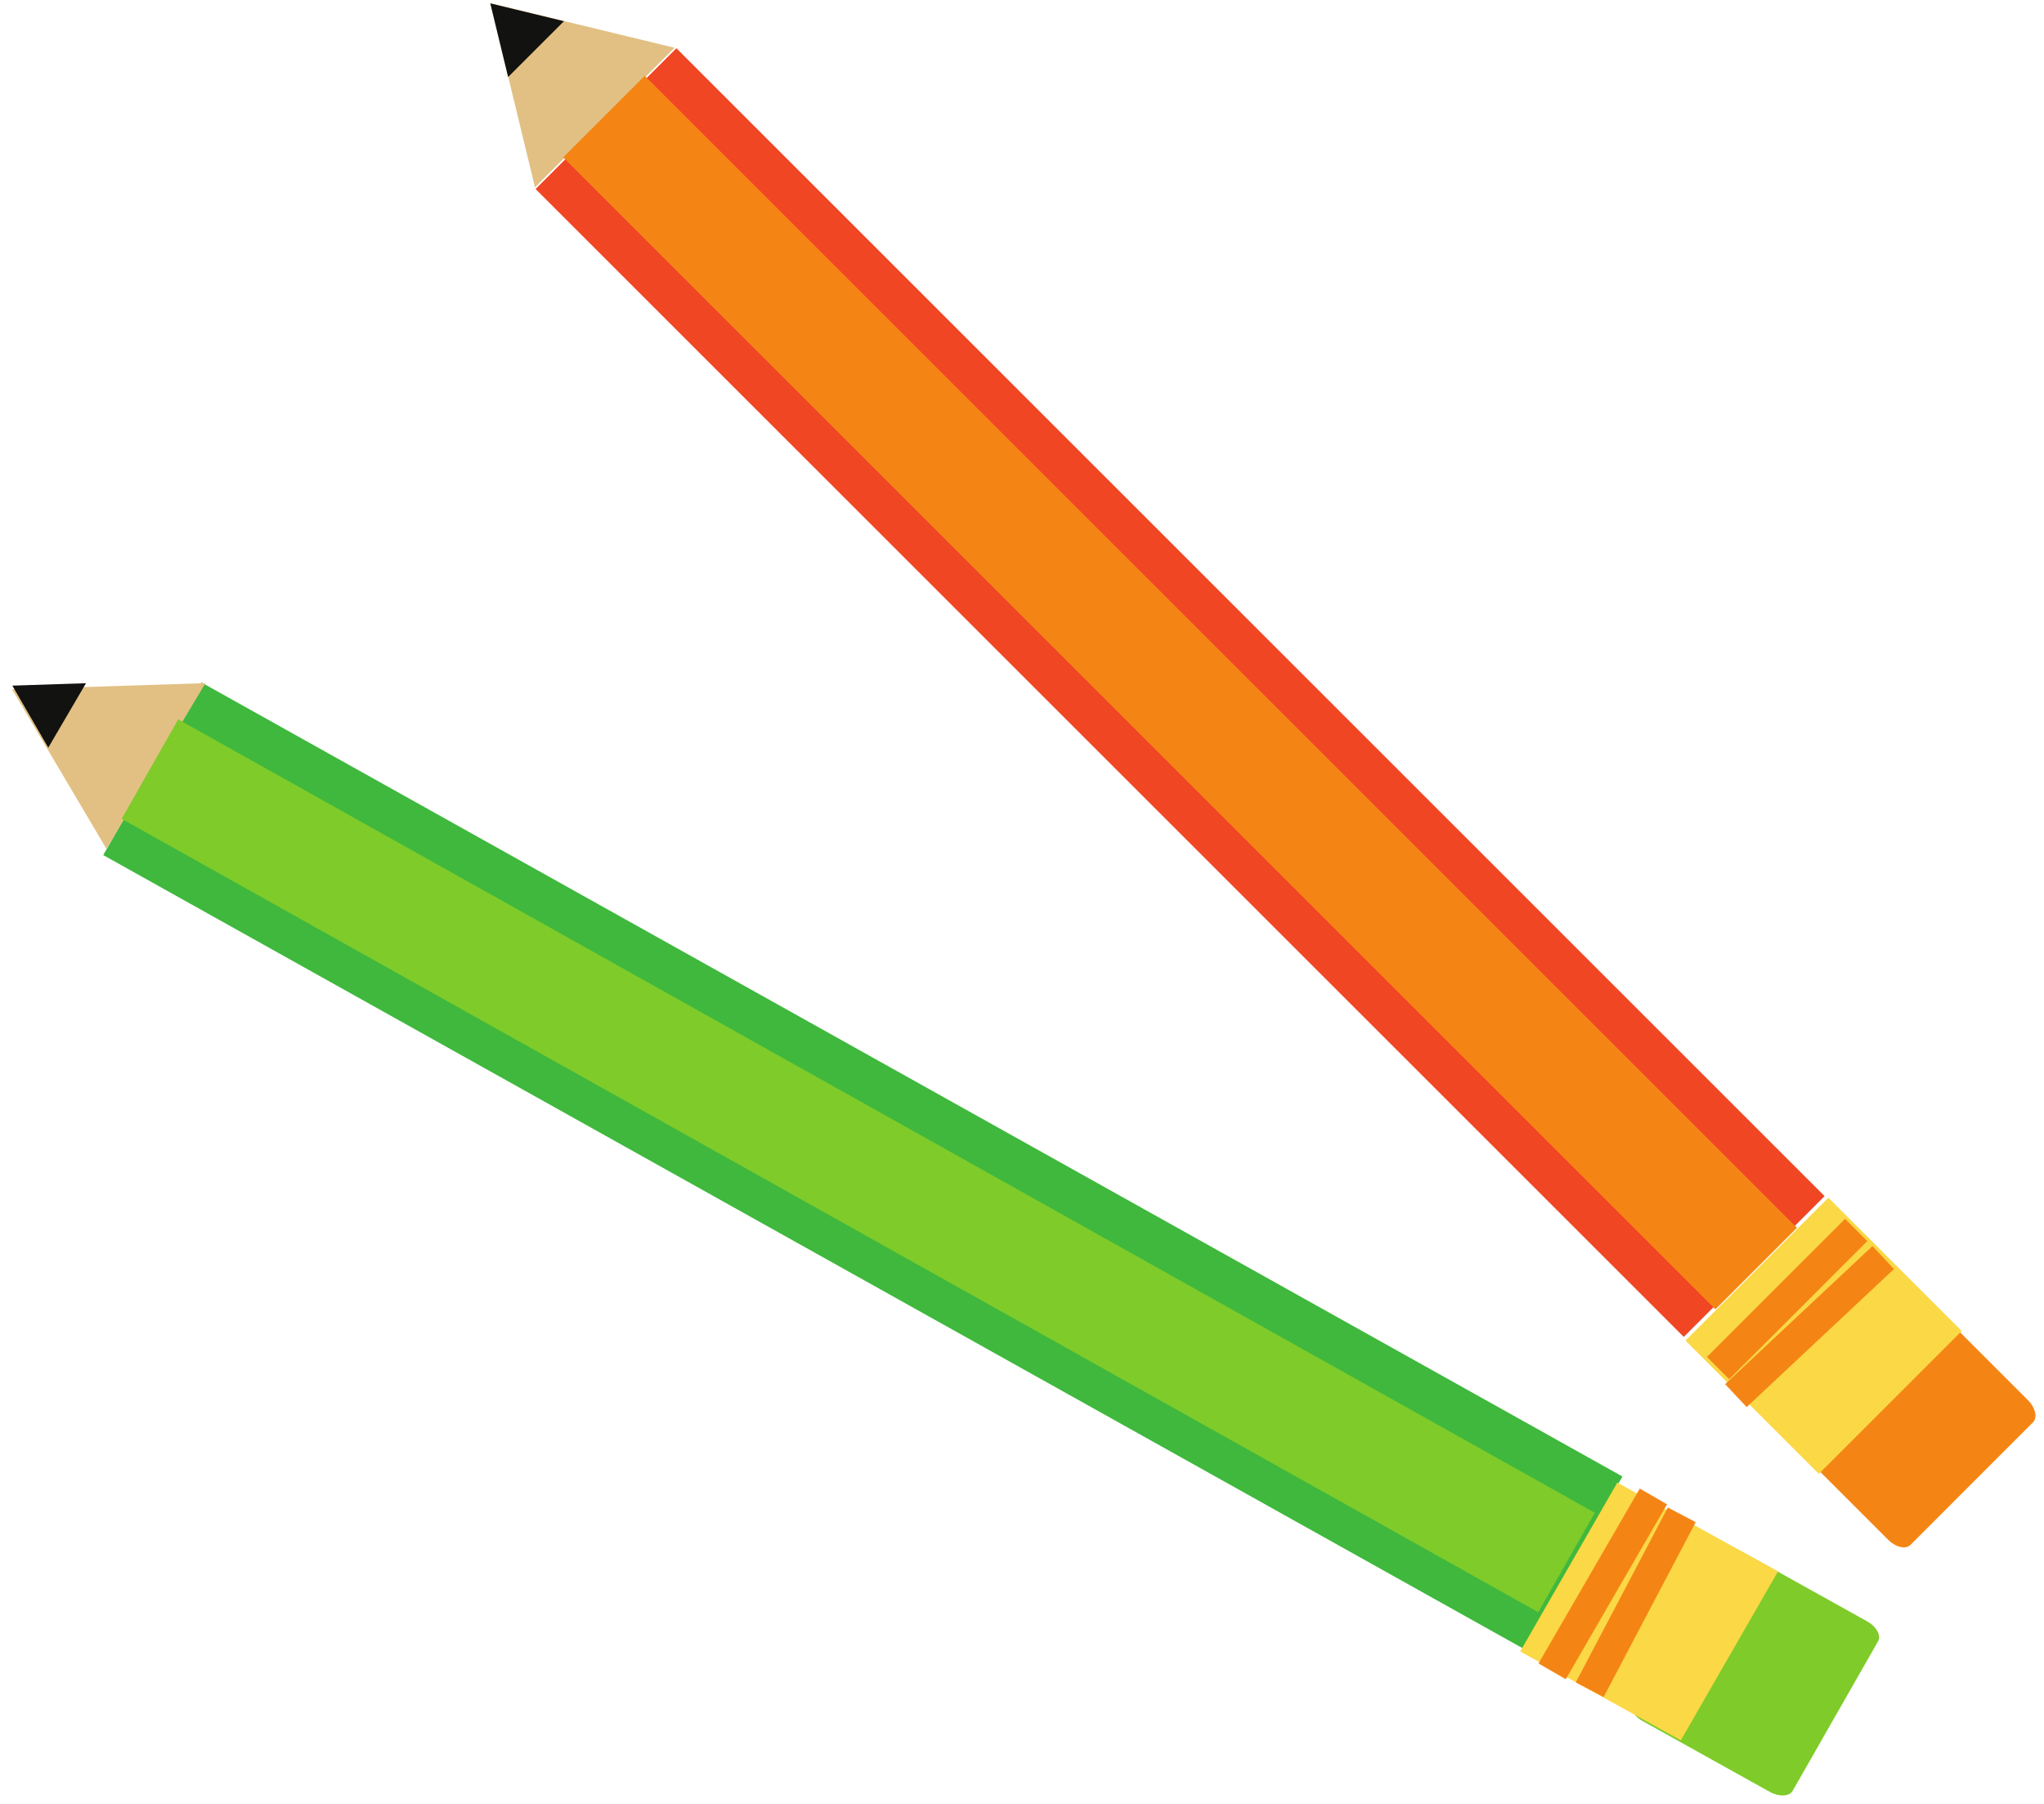 <svg width="222" height="196" xmlns="http://www.w3.org/2000/svg" xmlns:xlink="http://www.w3.org/1999/xlink" overflow="hidden"><g transform="translate(-751 -435)"><path d="M15.076 27.072C14.251 27.898 13.161 28.148 12.647 27.632L-0.661 14.325C-1.175 13.81-0.924 12.723-0.099 11.898L11.071 0.728C11.896-0.097 12.979-0.347 13.499 0.169L26.8 13.475C27.321 13.992 27.071 15.078 26.246 15.903L15.076 27.072" fill="#F48515" fill-rule="evenodd" transform="matrix(1 0 0 -1 945 603)"/><path d="M14.464 139.762-0.83 124.468 123.877-0.238 139.17 15.056 14.464 139.762" fill="#F04624" fill-rule="evenodd" transform="matrix(1 0 0 -1 810 580)"/><path d="M19.263 14.811-0.737 19.653 4.105-0.347Z" fill="#E2C083" fill-rule="evenodd" transform="matrix(1 0 0 -1 805 455)"/><path d="M8.022 133.762-0.833 124.907 124.311-0.238 133.167 8.616 8.022 133.762" fill="#F48515" fill-rule="evenodd" transform="matrix(1 0 0 -1 813 577)"/><path d="M7.252 5.695-0.748 7.633 1.188-0.367Z" fill="#121210" fill-rule="evenodd" transform="matrix(1 0 0 -1 805 443)"/><path d="M29.064 15.402 13.544-0.118-0.936 14.361 14.582 29.882 29.064 15.402" fill="#FBD845" fill-rule="evenodd" transform="matrix(1 0 0 -1 935 595)"/><path d="M-0.899-0.122 14.101 14.878Z" stroke="#F48515" stroke-width="3.418" stroke-miterlimit="8" fill="none" fill-rule="evenodd" transform="matrix(1 0 0 -1 938.5 583.5)"/><path d="M-0.963-0.117 15.037 14.883Z" stroke="#F48515" stroke-width="3.418" stroke-miterlimit="8" fill="none" fill-rule="evenodd" transform="matrix(1 0 0 -1 940.5 586.5)"/><path d="M10.98 26.552C9.962 27.12 8.842 27.071 8.482 26.441L-0.797 10.202C-1.157 9.573-0.622 8.602 0.398 8.034L14.205 0.343C15.224-0.225 16.344-0.175 16.704 0.454L25.978 16.693C26.338 17.323 25.808 18.293 24.79 18.861L10.98 26.552" fill="#7ECB2A" fill-rule="evenodd" transform="matrix(1 0 0 -1 929 630)"/><path d="M9.892 104.852-0.787 86.105 153.534-0.148 164.213 18.599 9.892 104.852" fill="#3FB83D" fill-rule="evenodd" transform="matrix(1 0 0 -1 763 614)"/><path d="M20.317 17.786-0.683 17.109 9.56-0.214Z" fill="#E2C083" fill-rule="evenodd" transform="matrix(1 0 0 -1 753 527)"/><path d="M5.358 96.852-0.785 86.044 153.072-0.148 159.215 10.66 5.358 96.852" fill="#7ECB2A" fill-rule="evenodd" transform="matrix(1 0 0 -1 765 610)"/><path d="M7.341 6.778-0.659 6.514 3.243-0.222Z" fill="#121210" fill-rule="evenodd" transform="matrix(1 0 0 -1 753 516)"/><path d="M27.109 18.281 16.555-0.063-0.891 9.593 9.661 27.937 27.109 18.281" fill="#FBD845" fill-rule="evenodd" transform="matrix(1 0 0 -1 917 624)"/><path d="M-0.922-0.07 10.079 18.93Z" stroke="#F48515" stroke-width="3.418" stroke-miterlimit="8" fill="none" fill-rule="evenodd" transform="matrix(1 0 0 -1 920.5 616.5)"/><path d="M-0.842-0.067 9.158 18.933Z" stroke="#F48515" stroke-width="3.418" stroke-miterlimit="8" fill="none" fill-rule="evenodd" transform="matrix(1 0 0 -1 924.5 618.5)"/></g></svg>